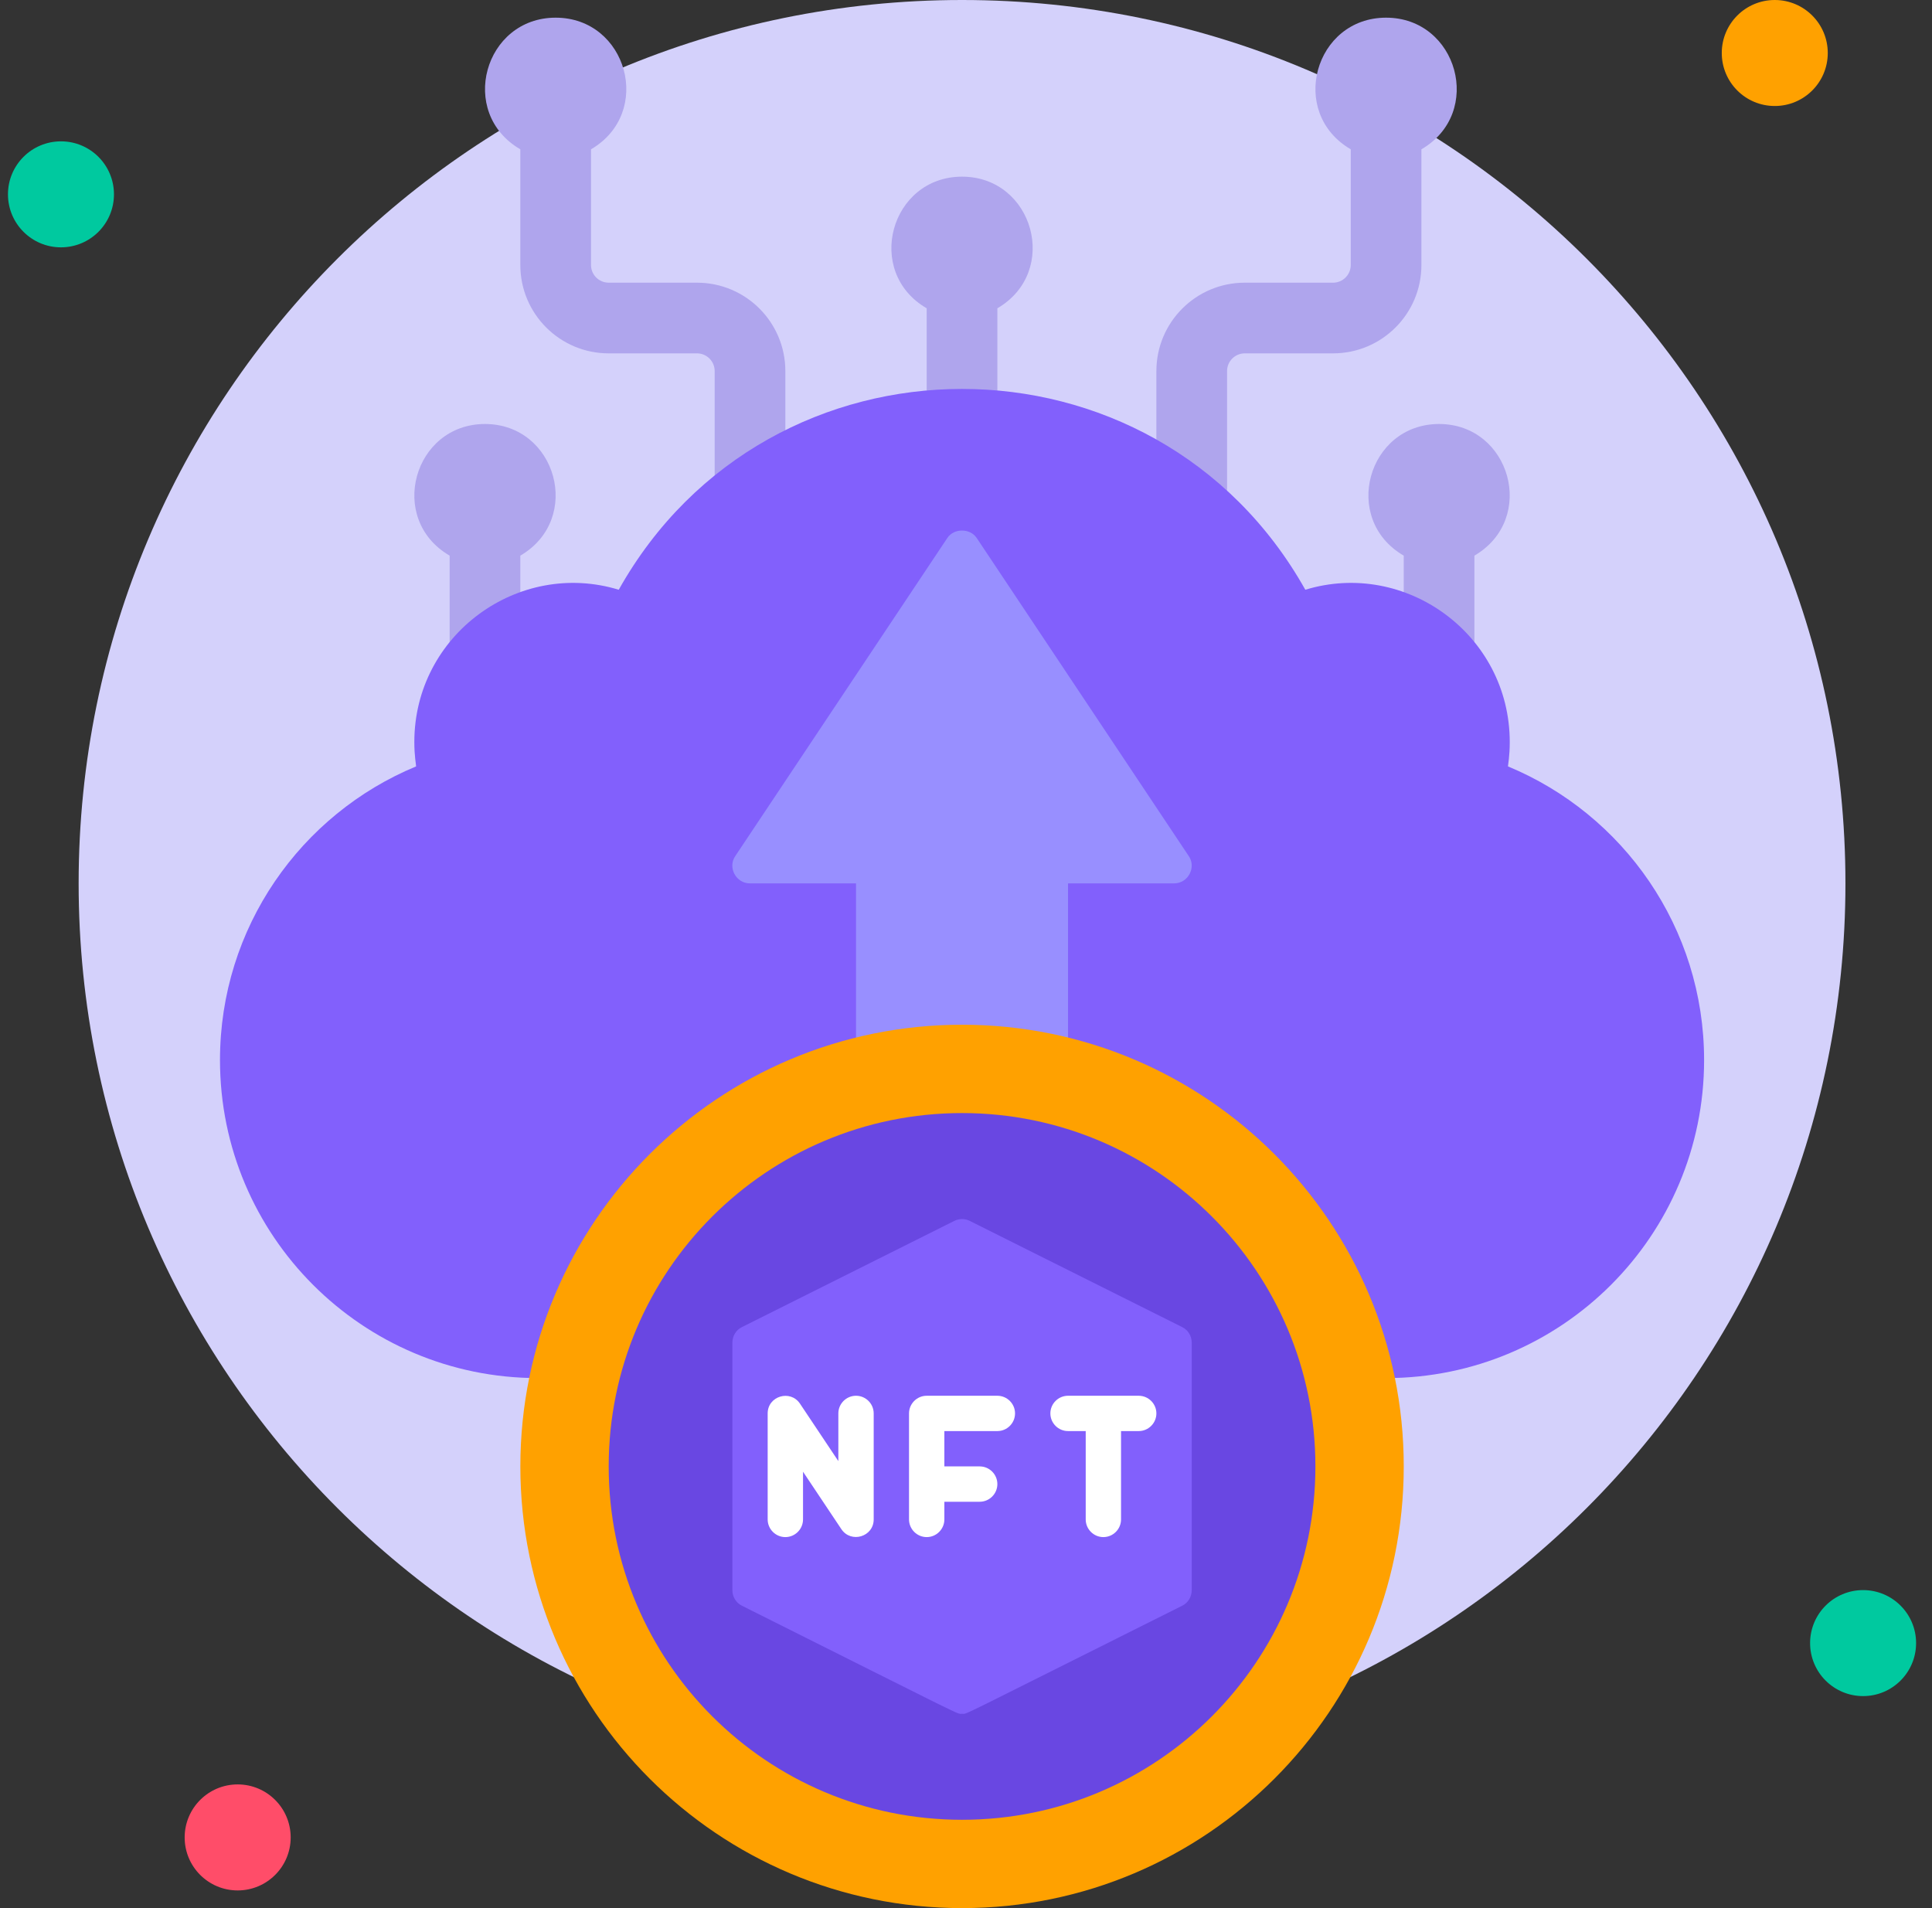 <svg width="81" height="80" viewBox="0 0 81 80" fill="none" xmlns="http://www.w3.org/2000/svg">
<rect x="0" y="0" width="81" height="80" fill="#333333" stroke="none"/>
<g id="Image" clip-path="url(#clip0_3413_15639)">
<g id="Group">
<path id="Vector" d="M40.334 74.074C60.789 74.074 77.371 57.492 77.371 37.037C77.371 16.582 60.789 0 40.334 0C19.879 0 3.297 16.582 3.297 37.037C3.297 57.492 19.879 74.074 40.334 74.074Z" fill="#D4D1FB"/>
<path id="Vector_2" d="M2.556 10.37C3.784 10.37 4.778 9.375 4.778 8.148C4.778 6.921 3.784 5.926 2.556 5.926C1.329 5.926 0.334 6.921 0.334 8.148C0.334 9.375 1.329 10.37 2.556 10.37Z" fill="#00C99F"/>
<path id="Vector_3" d="M74.408 4.444C75.635 4.444 76.63 3.45 76.63 2.222C76.63 0.995 75.635 0 74.408 0C73.18 0 72.186 0.995 72.186 2.222C72.186 3.45 73.18 4.444 74.408 4.444Z" fill="#FFA100"/>
<path id="Vector_4" d="M78.111 71.111C79.338 71.111 80.333 70.117 80.333 68.889C80.333 67.662 79.338 66.667 78.111 66.667C76.884 66.667 75.889 67.662 75.889 68.889C75.889 70.117 76.884 71.111 78.111 71.111Z" fill="#00C99F"/>
<path id="Vector_5" d="M9.964 79.259C11.192 79.259 12.187 78.264 12.187 77.037C12.187 75.809 11.192 74.814 9.964 74.814C8.737 74.814 7.742 75.809 7.742 77.037C7.742 78.264 8.737 79.259 9.964 79.259Z" fill="#FF4D69"/>
<path id="Vector_6" d="M40.333 7.407C43.326 7.407 44.452 11.385 41.815 12.926V22.963C41.815 23.778 41.148 24.444 40.333 24.444C39.519 24.444 38.852 23.778 38.852 22.963V12.926C36.215 11.392 37.341 7.407 40.333 7.407Z" fill="#AFA5ED"/>
<path id="Vector_7" d="M20.333 17.777C23.326 17.777 24.452 21.755 21.815 23.296V33.333C21.815 34.148 21.148 34.814 20.333 34.814C19.519 34.814 18.852 34.148 18.852 33.333V23.296C16.215 21.762 17.341 17.777 20.333 17.777Z" fill="#AFA5ED"/>
<path id="Vector_8" d="M60.333 17.777C63.326 17.777 64.452 21.755 61.815 23.296V33.333C61.815 34.148 61.148 34.814 60.333 34.814C59.519 34.814 58.852 34.148 58.852 33.333V23.296C56.215 21.762 57.341 17.777 60.333 17.777Z" fill="#AFA5ED"/>
<path id="Vector_9" d="M23.296 0.741C26.289 0.741 27.415 4.719 24.778 6.26V11.112C24.778 11.519 25.111 11.852 25.518 11.852H29.222C31.267 11.852 32.926 13.512 32.926 15.556V22.963C32.926 23.778 32.259 24.445 31.444 24.445C30.63 24.445 29.963 23.778 29.963 22.963V15.556C29.963 15.149 29.63 14.815 29.222 14.815H25.518C23.474 14.815 21.815 13.156 21.815 11.112V6.26C19.178 4.726 20.304 0.741 23.296 0.741Z" fill="#AFA5ED"/>
<path id="Vector_10" d="M58.112 0.741C55.12 0.741 53.993 4.719 56.631 6.26V11.112C56.631 11.519 56.297 11.852 55.89 11.852H52.186C50.142 11.852 48.482 13.512 48.482 15.556V22.963C48.482 23.778 49.149 24.445 49.964 24.445C50.779 24.445 51.445 23.778 51.445 22.963V15.556C51.445 15.149 51.779 14.815 52.186 14.815H55.89C57.934 14.815 59.593 13.156 59.593 11.112V6.26C62.231 4.726 61.105 0.741 58.112 0.741Z" fill="#AFA5ED"/>
<path id="Vector_11" d="M71.445 44.445C71.445 51.808 65.475 57.778 58.111 57.778H22.556C15.193 57.778 9.223 51.808 9.223 44.445C9.223 38.889 12.615 34.133 17.445 32.133C17.445 32.045 17.371 31.704 17.371 31.111C17.371 26.6 21.749 23.445 25.941 24.726C32.237 13.504 48.423 13.496 54.726 24.726C58.919 23.445 63.297 26.6 63.297 31.111C63.297 31.726 63.223 32.052 63.223 32.133C68.052 34.133 71.445 38.889 71.445 44.445Z" fill="#8260FC"/>
<path id="Vector_12" d="M49.222 37.037H44.778V51.111C44.778 51.518 44.444 51.852 44.037 51.852H36.629C36.222 51.852 35.889 51.518 35.889 51.111V37.037H31.444C30.844 37.037 30.503 36.355 30.829 35.889L39.718 22.555C39.992 22.14 40.674 22.14 40.948 22.555L49.837 35.889C50.163 36.355 49.822 37.037 49.222 37.037Z" fill="#988FFF"/>
</g>
<path id="Vector_13" d="M40.335 80C50.562 80 58.853 71.709 58.853 61.481C58.853 51.254 50.562 42.963 40.335 42.963C30.107 42.963 21.816 51.254 21.816 61.481C21.816 71.709 30.107 80 40.335 80Z" fill="#FFA100"/>
<path id="Vector_14" d="M40.334 76.297C48.516 76.297 55.149 69.664 55.149 61.482C55.149 53.3 48.516 46.667 40.334 46.667C32.152 46.667 25.52 53.3 25.52 61.482C25.52 69.664 32.152 76.297 40.334 76.297Z" fill="#6947E2"/>
<path id="Vector_15" d="M49.964 56.296V66.667C49.964 66.948 49.809 67.207 49.557 67.326C39.846 72.178 40.579 71.852 40.335 71.852C40.09 71.852 40.794 72.171 31.113 67.326C30.861 67.207 30.705 66.948 30.705 66.667V56.296C30.705 56.015 30.861 55.756 31.113 55.637L40.001 51.193C40.209 51.082 40.461 51.082 40.668 51.193L49.557 55.637C49.809 55.756 49.964 56.015 49.964 56.296Z" fill="#8260FC"/>
<g id="Group_2">
<path id="Vector_16" d="M35.889 58.519C35.482 58.519 35.148 58.852 35.148 59.259V61.259L33.541 58.852C33.134 58.245 32.185 58.533 32.185 59.259V63.704C32.185 64.111 32.519 64.445 32.926 64.445C33.334 64.445 33.667 64.111 33.667 63.704V61.704L35.274 64.111C35.682 64.719 36.63 64.43 36.63 63.704V59.259C36.63 58.852 36.297 58.519 35.889 58.519Z" fill="white"/>
<path id="Vector_17" d="M41.815 58.519H38.852C38.445 58.519 38.111 58.852 38.111 59.259V63.704C38.111 64.111 38.445 64.445 38.852 64.445C39.26 64.445 39.593 64.111 39.593 63.704V62.963H41.074C41.482 62.963 41.815 62.63 41.815 62.222C41.815 61.815 41.482 61.481 41.074 61.481H39.593V60H41.815C42.222 60 42.556 59.667 42.556 59.259C42.556 58.852 42.222 58.519 41.815 58.519Z" fill="white"/>
<path id="Vector_18" d="M47.741 58.519H44.778C44.37 58.519 44.037 58.852 44.037 59.259C44.037 59.667 44.37 60 44.778 60H45.519V63.704C45.519 64.111 45.852 64.445 46.259 64.445C46.667 64.445 47 64.111 47 63.704V60H47.741C48.148 60 48.482 59.667 48.482 59.259C48.482 58.852 48.148 58.519 47.741 58.519Z" fill="white"/>
</g>
</g>
<defs>
<clipPath id="clip0_3413_15639">
<rect width="80" height="80" fill="white" transform="translate(0.334)"/>
</clipPath>
</defs>
</svg>
